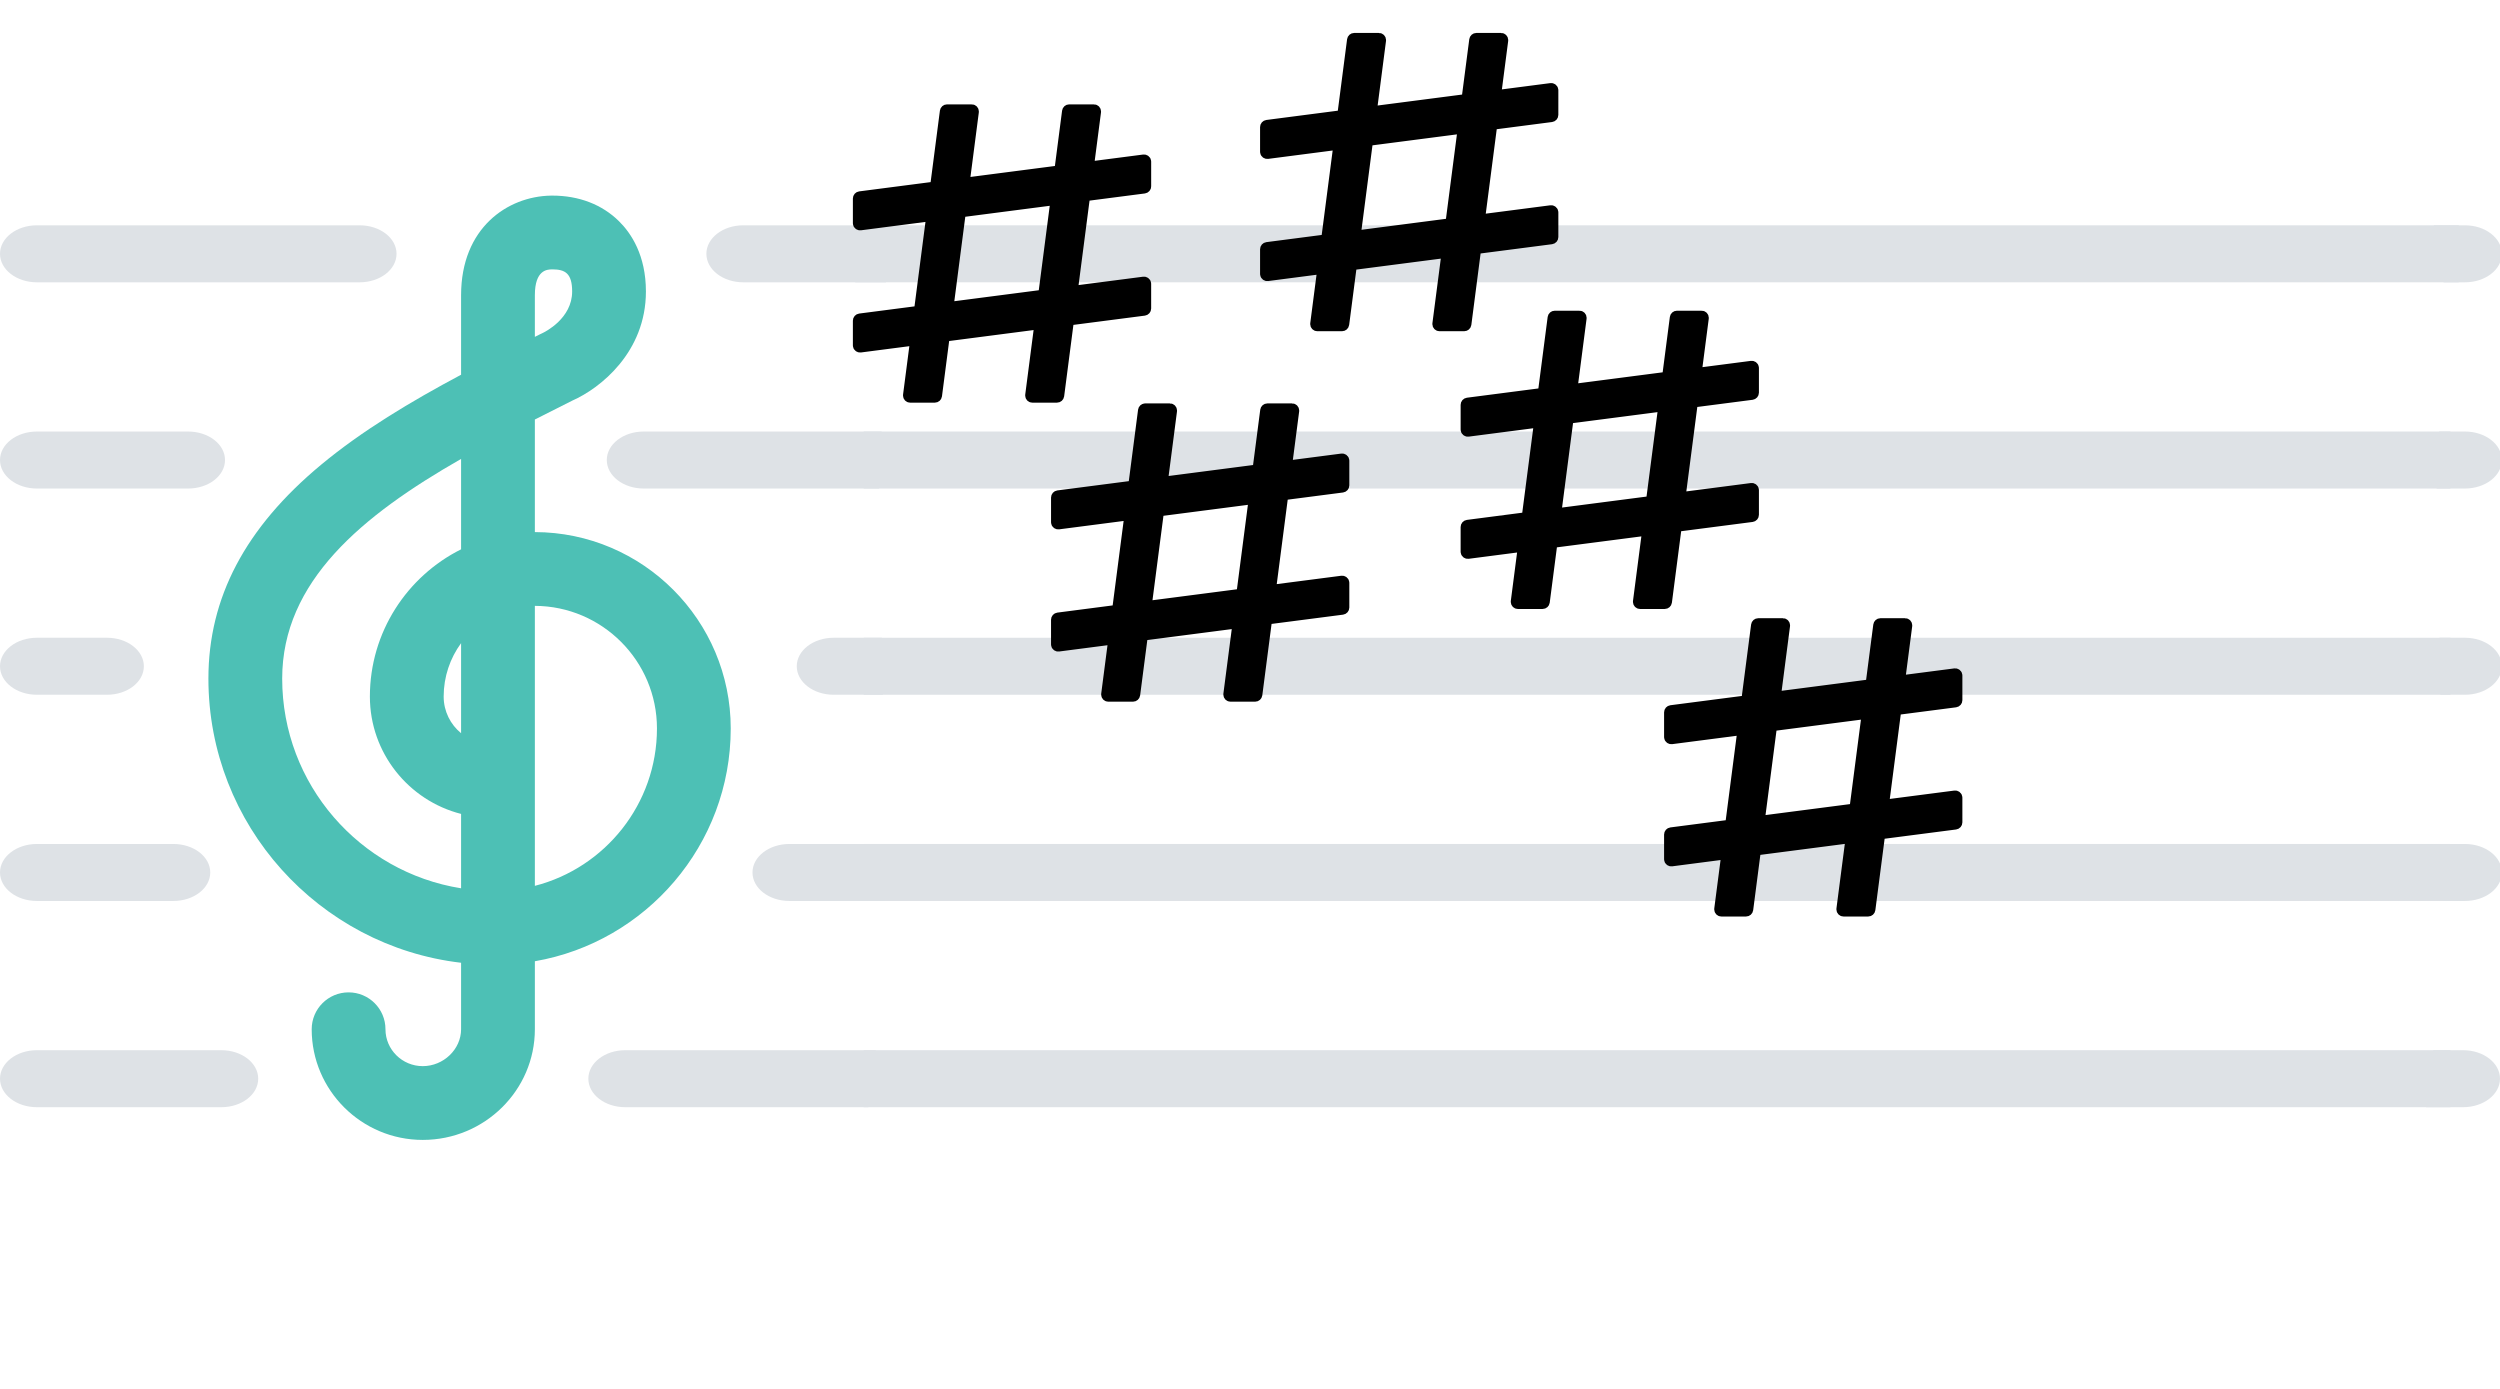 <?xml version="1.0" encoding="utf-8"?>
<!-- Generator: Adobe Illustrator 16.0.0, SVG Export Plug-In . SVG Version: 6.00 Build 0)  -->
<!DOCTYPE svg PUBLIC "-//W3C//DTD SVG 1.1//EN" "http://www.w3.org/Graphics/SVG/1.1/DTD/svg11.dtd">
<svg version="1.1" id="Capa_1" xmlns="http://www.w3.org/2000/svg" xmlns:xlink="http://www.w3.org/1999/xlink" x="0px" y="0px"
	 width="1575.975px" height="875.445px" viewBox="-20 0 1575.975 875.445" enable-background="new -20 0 1575.975 875.445"
	 xml:space="preserve">
<g id="STAFF_2_">
	<g>
		<g>
			<g>
				<g>
					<path fill="#DEE2E6" d="M1532.723,662.031h-18.794c-0.887,4.707-1.859,9.436-2.931,14.191
						c-1.432,7.368-1.721,14.562-1.636,21.745h23.358c12.844,0,23.253-8.045,23.253-17.969S1545.566,662.031,1532.723,662.031z"/>
					<rect x="524.473" y="662.031" fill="#DEE2E6" width="1000.28" height="35.938"/>
					<path fill="#DEE2E6" d="M529.14,676.224c1.07-4.757,2.044-9.484,2.931-14.191h-157.93c-12.843,0-23.254,8.045-23.254,17.969
						s10.411,17.969,23.254,17.969h153.364C527.422,690.784,527.711,683.592,529.14,676.224z"/>
					<path fill="#DEE2E6" d="M119.519,662.031H3.253C-9.59,662.031-20,670.076-20,680s10.41,17.969,23.253,17.969H119.52
						c12.843,0,23.253-8.045,23.253-17.969S132.362,662.031,119.519,662.031z"/>
				</g>
				<g>
					<path fill="#DEE2E6" d="M1533.885,532.031h-17.646c0.278,5.297,0.824,10.592,1.76,15.889
						c0.771,6.706,1.275,13.383,1.543,20.049h14.345c12.843,0,23.253-8.044,23.253-17.969
						C1557.139,540.076,1546.727,532.031,1533.885,532.031z"/>
					<rect x="524.473" y="532.031" fill="#DEE2E6" width="1000.28" height="35.938"/>
					<path fill="#DEE2E6" d="M3.253,567.969h86.036c12.843,0,23.254-8.044,23.254-17.969c0-9.924-10.411-17.969-23.254-17.969H3.253
						C-9.59,532.031-20,540.076-20,550C-20,559.925-9.59,567.969,3.253,567.969z"/>
					<path fill="#DEE2E6" d="M534.382,532.031h-56.766c-12.843,0-23.253,8.045-23.253,17.969c0,9.925,10.41,17.969,23.253,17.969
						h60.065c-0.268-6.666-0.771-13.344-1.542-20.049C535.205,542.623,534.659,537.327,534.382,532.031z"/>
				</g>
				<g>
					<path fill="#DEE2E6" d="M1533.885,402.031h-16.058c0.396,11.979,0.681,23.958,0.607,35.938h15.448
						c12.843,0,23.253-8.045,23.253-17.969C1557.137,410.075,1546.727,402.031,1533.885,402.031z"/>
					<rect x="524.473" y="402.031" fill="#DEE2E6" width="1000.28" height="35.937"/>
					<path fill="#DEE2E6" d="M3.253,437.969h44.183c12.843,0,23.253-8.045,23.253-17.969c0-9.925-10.41-17.969-23.253-17.969H3.253
						C-9.59,402.031-20,410.076-20,420S-9.59,437.969,3.253,437.969z"/>
					<path fill="#DEE2E6" d="M535.97,402.031h-30.449c-12.843,0-23.253,8.044-23.253,17.969c0,9.924,10.41,17.969,23.253,17.969
						h31.058C536.65,425.989,536.366,414.01,535.97,402.031z"/>
				</g>
				<g>
					<path fill="#DEE2E6" d="M1533.885,272.031h-16.244c-1.059,11.979-1.52,23.958-1.607,35.938h17.854
						c12.843,0,23.253-8.045,23.253-17.969S1546.727,272.031,1533.885,272.031z"/>
					<rect x="524.473" y="272.031" fill="#DEE2E6" width="1000.28" height="35.938"/>
					<path fill="#DEE2E6" d="M3.253,307.969h95.338c12.845,0,23.255-8.045,23.255-17.969s-10.41-17.969-23.255-17.969H3.253
						C-9.59,272.031-20,280.076-20,289.999C-20,299.923-9.59,307.969,3.253,307.969z"/>
					<path fill="#DEE2E6" d="M385.767,272.031c-12.843,0-23.253,8.044-23.253,17.969s10.41,17.969,23.253,17.969h148.407
						c0.09-11.979,0.551-23.958,1.606-35.938H385.767L385.767,272.031z"/>
				</g>
				<g>
					<path fill="#DEE2E6" d="M1533.885,142.031h-19.688c1.429,2.806,2.526,5.65,2.802,8.608c1.758,9.056,2.813,18.179,3.373,27.329
						h13.514c12.843,0,23.253-8.044,23.253-17.968S1546.727,142.031,1533.885,142.031z"/>
					<rect x="519.139" y="142.031" fill="#DEE2E6" width="1010.785" height="35.937"/>
					<path fill="#DEE2E6" d="M532.341,142.031h-83.789c-12.844,0-23.253,8.044-23.253,17.968c0,9.923,10.409,17.969,23.253,17.969
						h89.964c-0.563-9.149-1.616-18.272-3.374-27.329C534.866,147.681,533.768,144.837,532.341,142.031z"/>
					<path fill="#DEE2E6" d="M3.253,177.968h203.465c12.845,0,23.255-8.044,23.255-17.969s-10.41-17.968-23.255-17.968H3.253
						C-9.59,142.031-20,150.075-20,160S-9.59,177.968,3.253,177.968z"/>
				</g>
			</g>
		</g>
	</g>
</g>
<path id="CLEF_2_" fill="#4DC0B5" d="M440.645,459.21c0-68.152-55.359-123.619-123.475-123.789V264.45
	c7.864-4.009,15.777-7.983,23.667-11.941c17.585-7.753,46.344-30.54,46.344-68.746c0-22.784-9.236-36.675-16.984-44.315
	c-10.709-10.563-25.26-16.144-42.081-16.144c-0.271,0-0.545,0.005-0.878,0.012c-27.247,0.464-56.573,20.307-56.573,62.772v50.13
	c-31.739,16.932-62.356,35.229-88.325,56.813c-47.748,39.69-70.959,83.773-70.959,134.761c0,92.321,69.727,168.662,159.284,179.12
	v41.915c0,12.604-11.063,23.253-24.164,23.253c-12.961,0-23.505-10.433-23.505-23.253c0-12.843-10.41-23.254-23.253-23.254
	s-23.254,10.411-23.254,23.254c0,38.465,31.407,69.759,70.012,69.759c38.967,0,70.672-31.294,70.672-69.759v-42.869
	C387.202,593.846,440.645,532.649,440.645,459.21z M270.664,462.209c-6.699-5.477-10.983-13.8-10.983-23.105
	c0-12.572,4.081-24.214,10.983-33.662V462.209z M270.664,346.289c-34.053,17.016-57.491,52.229-57.491,92.813
	c0,35.593,24.483,65.567,57.491,73.984v46.885c-63.83-10.129-112.775-65.546-112.775-132.181
	c0-61.271,50.313-102.81,112.775-138.491V346.289z M317.172,186.088c0-16.087,7.89-16.221,10.794-16.271l0.281-0.006
	c7.873,0.024,12.431,2.348,12.431,13.952c0,16.983-17.041,25.446-18.865,26.301c-0.541,0.218-0.677,0.298-1.25,0.586
	c-1.131,0.566-2.26,1.135-3.391,1.702V186.088L317.172,186.088z M317.172,558.427v-176.5c42.472,0.169,76.968,34.772,76.968,77.282
	C394.138,506.9,361.372,547.082,317.172,558.427z"/>
<g id="SHARPS">
	<path stroke="#000000" stroke-width="7" stroke-linecap="round" stroke-linejoin="round" stroke-miterlimit="10" d="
		M701.301,118.476c0.506-0.069,0.883-0.502,0.883-1.008v-15.563c0-0.615-0.538-1.083-1.143-1.006l-35.005,4.54l4.546-34.999
		c0.078-0.609-0.395-1.148-1.009-1.148H654.01c-0.508,0-0.938,0.382-1.007,0.886l-4.883,37.587l-60.413,7.839l5.857-45.163
		c0.082-0.609-0.395-1.148-1.008-1.148h-15.564c-0.509,0-0.94,0.382-1.01,0.886l-6.197,47.753l-47.751,6.195
		c-0.505,0.068-0.884,0.497-0.884,1.008v15.563c0,0.616,0.541,1.089,1.147,1.01l45.165-5.859l-7.837,60.415l-37.592,4.881
		c-0.505,0.067-0.884,0.497-0.884,1.008v15.563c0,0.613,0.541,1.088,1.147,1.006l34.999-4.542l-4.542,35.002
		c-0.077,0.608,0.393,1.148,1.007,1.148h15.563c0.509,0,0.942-0.383,1.009-0.889l4.878-37.586l60.417-7.842l-5.858,45.169
		c-0.081,0.608,0.394,1.148,1.008,1.148h15.563c0.509,0,0.944-0.383,1.012-0.889l6.19-47.753l47.756-6.191
		c0.509-0.071,0.882-0.498,0.882-1.011v-15.564c0-0.608-0.537-1.088-1.141-1.009l-45.174,5.858l7.844-60.415L701.301,118.476z
		 M637.96,186.095l-60.423,7.845l7.844-60.42l60.418-7.842L637.96,186.095z"/>
	<path stroke="#000000" stroke-width="7" stroke-linecap="round" stroke-linejoin="round" stroke-miterlimit="10" d="
		M826.217,306.984c0.5-0.069,0.882-0.498,0.882-1.008v-15.563c0-0.615-0.544-1.083-1.146-1.006l-35,4.54l4.547-34.998
		c0.074-0.609-0.396-1.146-1.01-1.146h-15.563c-0.508,0-0.944,0.379-1.009,0.883l-4.882,37.587l-60.41,7.843l5.855-45.167
		c0.082-0.609-0.395-1.147-1.012-1.147h-15.563c-0.506,0-0.938,0.38-1.007,0.884l-6.197,47.754l-47.752,6.194
		c-0.503,0.068-0.883,0.497-0.883,1.008v15.562c0,0.617,0.541,1.089,1.148,1.012l45.164-5.862l-7.842,60.416l-37.589,4.885
		c-0.503,0.063-0.883,0.493-0.883,1.005v15.562c0,0.617,0.541,1.089,1.148,1.008l34.996-4.544l-4.543,35.004
		c-0.072,0.604,0.392,1.146,1.009,1.146h15.563c0.508,0,0.946-0.383,1.014-0.891l4.877-37.584l60.41-7.842l-5.855,45.17
		c-0.082,0.604,0.396,1.146,1.012,1.146h15.563c0.508,0,0.938-0.383,1.004-0.891l6.198-47.752l47.755-6.191
		c0.506-0.068,0.883-0.499,0.883-1.01v-15.563c0-0.612-0.545-1.087-1.146-1.008l-45.167,5.858l7.844-60.414L826.217,306.984z
		 M762.868,374.604l-60.415,7.844l7.845-60.42l60.417-7.839L762.868,374.604z"/>
	<path stroke="#000000" stroke-width="7" stroke-linecap="round" stroke-linejoin="round" stroke-miterlimit="10" d="
		M957.982,73.451c0.504-0.069,0.882-0.501,0.882-1.008V56.879c0-0.615-0.537-1.086-1.141-1.009l-35.005,4.543l4.546-35.001
		c0.078-0.606-0.396-1.146-1.01-1.146h-15.563c-0.508,0-0.938,0.382-1.008,0.884l-4.882,37.589l-60.411,7.84l5.856-45.166
		c0.081-0.606-0.396-1.146-1.013-1.146h-15.563c-0.507,0-0.938,0.382-1.007,0.883l-6.196,47.753l-47.75,6.197
		c-0.504,0.07-0.884,0.495-0.884,1.009v15.562c0,0.613,0.542,1.089,1.147,1.01l45.164-5.86l-7.841,60.415l-37.588,4.881
		c-0.504,0.063-0.884,0.497-0.884,1.005v15.562c0,0.617,0.542,1.089,1.147,1.01l34.995-4.546l-4.535,35.002
		c-0.076,0.607,0.385,1.151,1.002,1.151h15.563c0.508,0,0.945-0.382,1.013-0.89l4.877-37.588l60.419-7.839l-5.864,45.166
		c-0.081,0.607,0.396,1.151,1.013,1.151h15.563c0.509,0,0.94-0.382,1.013-0.89l6.189-47.753l47.756-6.194
		c0.505-0.068,0.882-0.495,0.882-1.01v-15.563c0-0.611-0.536-1.087-1.141-1.008l-45.173,5.857l7.843-60.414L957.982,73.451z
		 M894.641,141.066l-60.422,7.848l7.844-60.42l60.418-7.843L894.641,141.066z"/>
	<path stroke="#000000" stroke-width="7" stroke-linecap="round" stroke-linejoin="round" stroke-miterlimit="10" d="
		M1084.422,248.55c0.508-0.071,0.887-0.502,0.887-1.011v-15.564c0-0.611-0.541-1.083-1.146-1.006l-35.004,4.54l4.545-34.998
		c0.078-0.608-0.394-1.145-1.009-1.145h-15.563c-0.51,0-0.938,0.382-1.002,0.882l-4.881,37.59l-60.42,7.84l5.857-45.167
		c0.082-0.608-0.396-1.145-1.009-1.145h-15.563c-0.512,0-0.942,0.382-1.011,0.882l-6.198,47.754l-47.752,6.194
		c-0.503,0.072-0.883,0.497-0.883,1.011v15.562c0,0.613,0.541,1.089,1.148,1.01l45.163-5.86l-7.841,60.415l-37.589,4.881
		c-0.503,0.063-0.883,0.497-0.883,1.005v15.562c0,0.617,0.541,1.089,1.148,1.007l34.996-4.543l-4.536,35.001
		c-0.077,0.608,0.393,1.153,1.002,1.153h15.563c0.516,0,0.944-0.382,1.011-0.893l4.877-37.585l60.421-7.839l-5.857,45.165
		c-0.082,0.608,0.391,1.153,1.004,1.153h15.563c0.51,0,0.946-0.382,1.012-0.893l6.193-47.752l47.754-6.192
		c0.512-0.068,0.886-0.499,0.886-1.01v-15.563c0-0.612-0.541-1.087-1.146-1.008l-45.172,5.857l7.843-60.414L1084.422,248.55z
		 M1021.082,316.166l-60.424,7.846l7.845-60.419l60.418-7.843L1021.082,316.166z"/>
	<path stroke="#000000" stroke-width="7" stroke-linecap="round" stroke-linejoin="round" stroke-miterlimit="10" d="
		M1212.674,442.409c0.506-0.068,0.888-0.499,0.888-1.011v-15.562c0-0.615-0.544-1.083-1.148-1.006l-35,4.539l4.541-34.998
		c0.078-0.609-0.394-1.149-1.007-1.149h-15.562c-0.512,0-0.941,0.382-1.005,0.886l-4.88,37.586l-60.421,7.84l5.857-45.163
		c0.082-0.609-0.394-1.149-1.005-1.149h-15.563c-0.514,0-0.945,0.382-1.015,0.886l-6.193,47.75l-47.755,6.197
		c-0.505,0.068-0.884,0.493-0.884,1.006v15.563c0,0.612,0.541,1.088,1.148,1.011l45.162-5.859l-7.832,60.42l-37.594,4.882
		c-0.505,0.063-0.884,0.493-0.884,1.001v15.563c0,0.616,0.541,1.093,1.147,1.012l35.004-4.547l-4.543,35.005
		c-0.077,0.607,0.393,1.149,1.004,1.149h15.565c0.511,0,0.939-0.38,1.007-0.894l4.877-37.586l60.42-7.841l-5.857,45.17
		c-0.082,0.607,0.391,1.149,1.004,1.149h15.563c0.512,0,0.945-0.38,1.011-0.894l6.197-47.753l47.75-6.188
		c0.512-0.067,0.889-0.502,0.889-1.014V502.85c0-0.612-0.545-1.084-1.148-1.006l-45.166,5.857l7.839-60.417L1212.674,442.409z
		 M1149.333,510.028l-60.424,7.843l7.844-60.418l60.422-7.844L1149.333,510.028z"/>
	
		<path display="none" stroke="#000000" stroke-width="7" stroke-linecap="round" stroke-linejoin="round" stroke-miterlimit="10" d="
		M1324.268,184.815c0.501-0.068,0.883-0.501,0.883-1.008v-15.563c0-0.615-0.544-1.083-1.146-1.006l-34.999,4.54l4.54-34.999
		c0.076-0.609-0.389-1.148-1.004-1.148h-15.563c-0.511,0-0.945,0.382-1.009,0.886l-4.881,37.587l-60.417,7.839l5.854-45.163
		c0.085-0.609-0.388-1.148-1.005-1.148h-15.563c-0.508,0-0.94,0.382-1.015,0.886l-6.189,47.752l-47.752,6.196
		c-0.51,0.068-0.885,0.496-0.885,1.008v15.561c0,0.617,0.535,1.089,1.144,1.011l45.17-5.86l-7.84,60.415l-37.589,4.881
		c-0.51,0.067-0.885,0.497-0.885,1.007v15.563c0,0.613,0.535,1.089,1.144,1.007l35.002-4.543l-4.543,35.001
		c-0.077,0.608,0.393,1.149,1.01,1.149h15.563c0.509,0,0.939-0.383,1.01-0.89l4.876-37.588l60.416-7.84l-5.857,45.168
		c-0.082,0.608,0.397,1.149,1.012,1.149h15.562c0.511,0,0.941-0.383,1.007-0.89l6.198-47.753l47.755-6.191
		c0.506-0.071,0.882-0.498,0.882-1.013v-15.563c0-0.608-0.544-1.087-1.146-1.008l-45.166,5.857l7.843-60.414L1324.268,184.815z
		 M1260.923,252.435l-60.415,7.844l7.837-60.419l60.424-7.843L1260.923,252.435z"/>
</g>
<g id="FLATS">
</g>
</svg>
